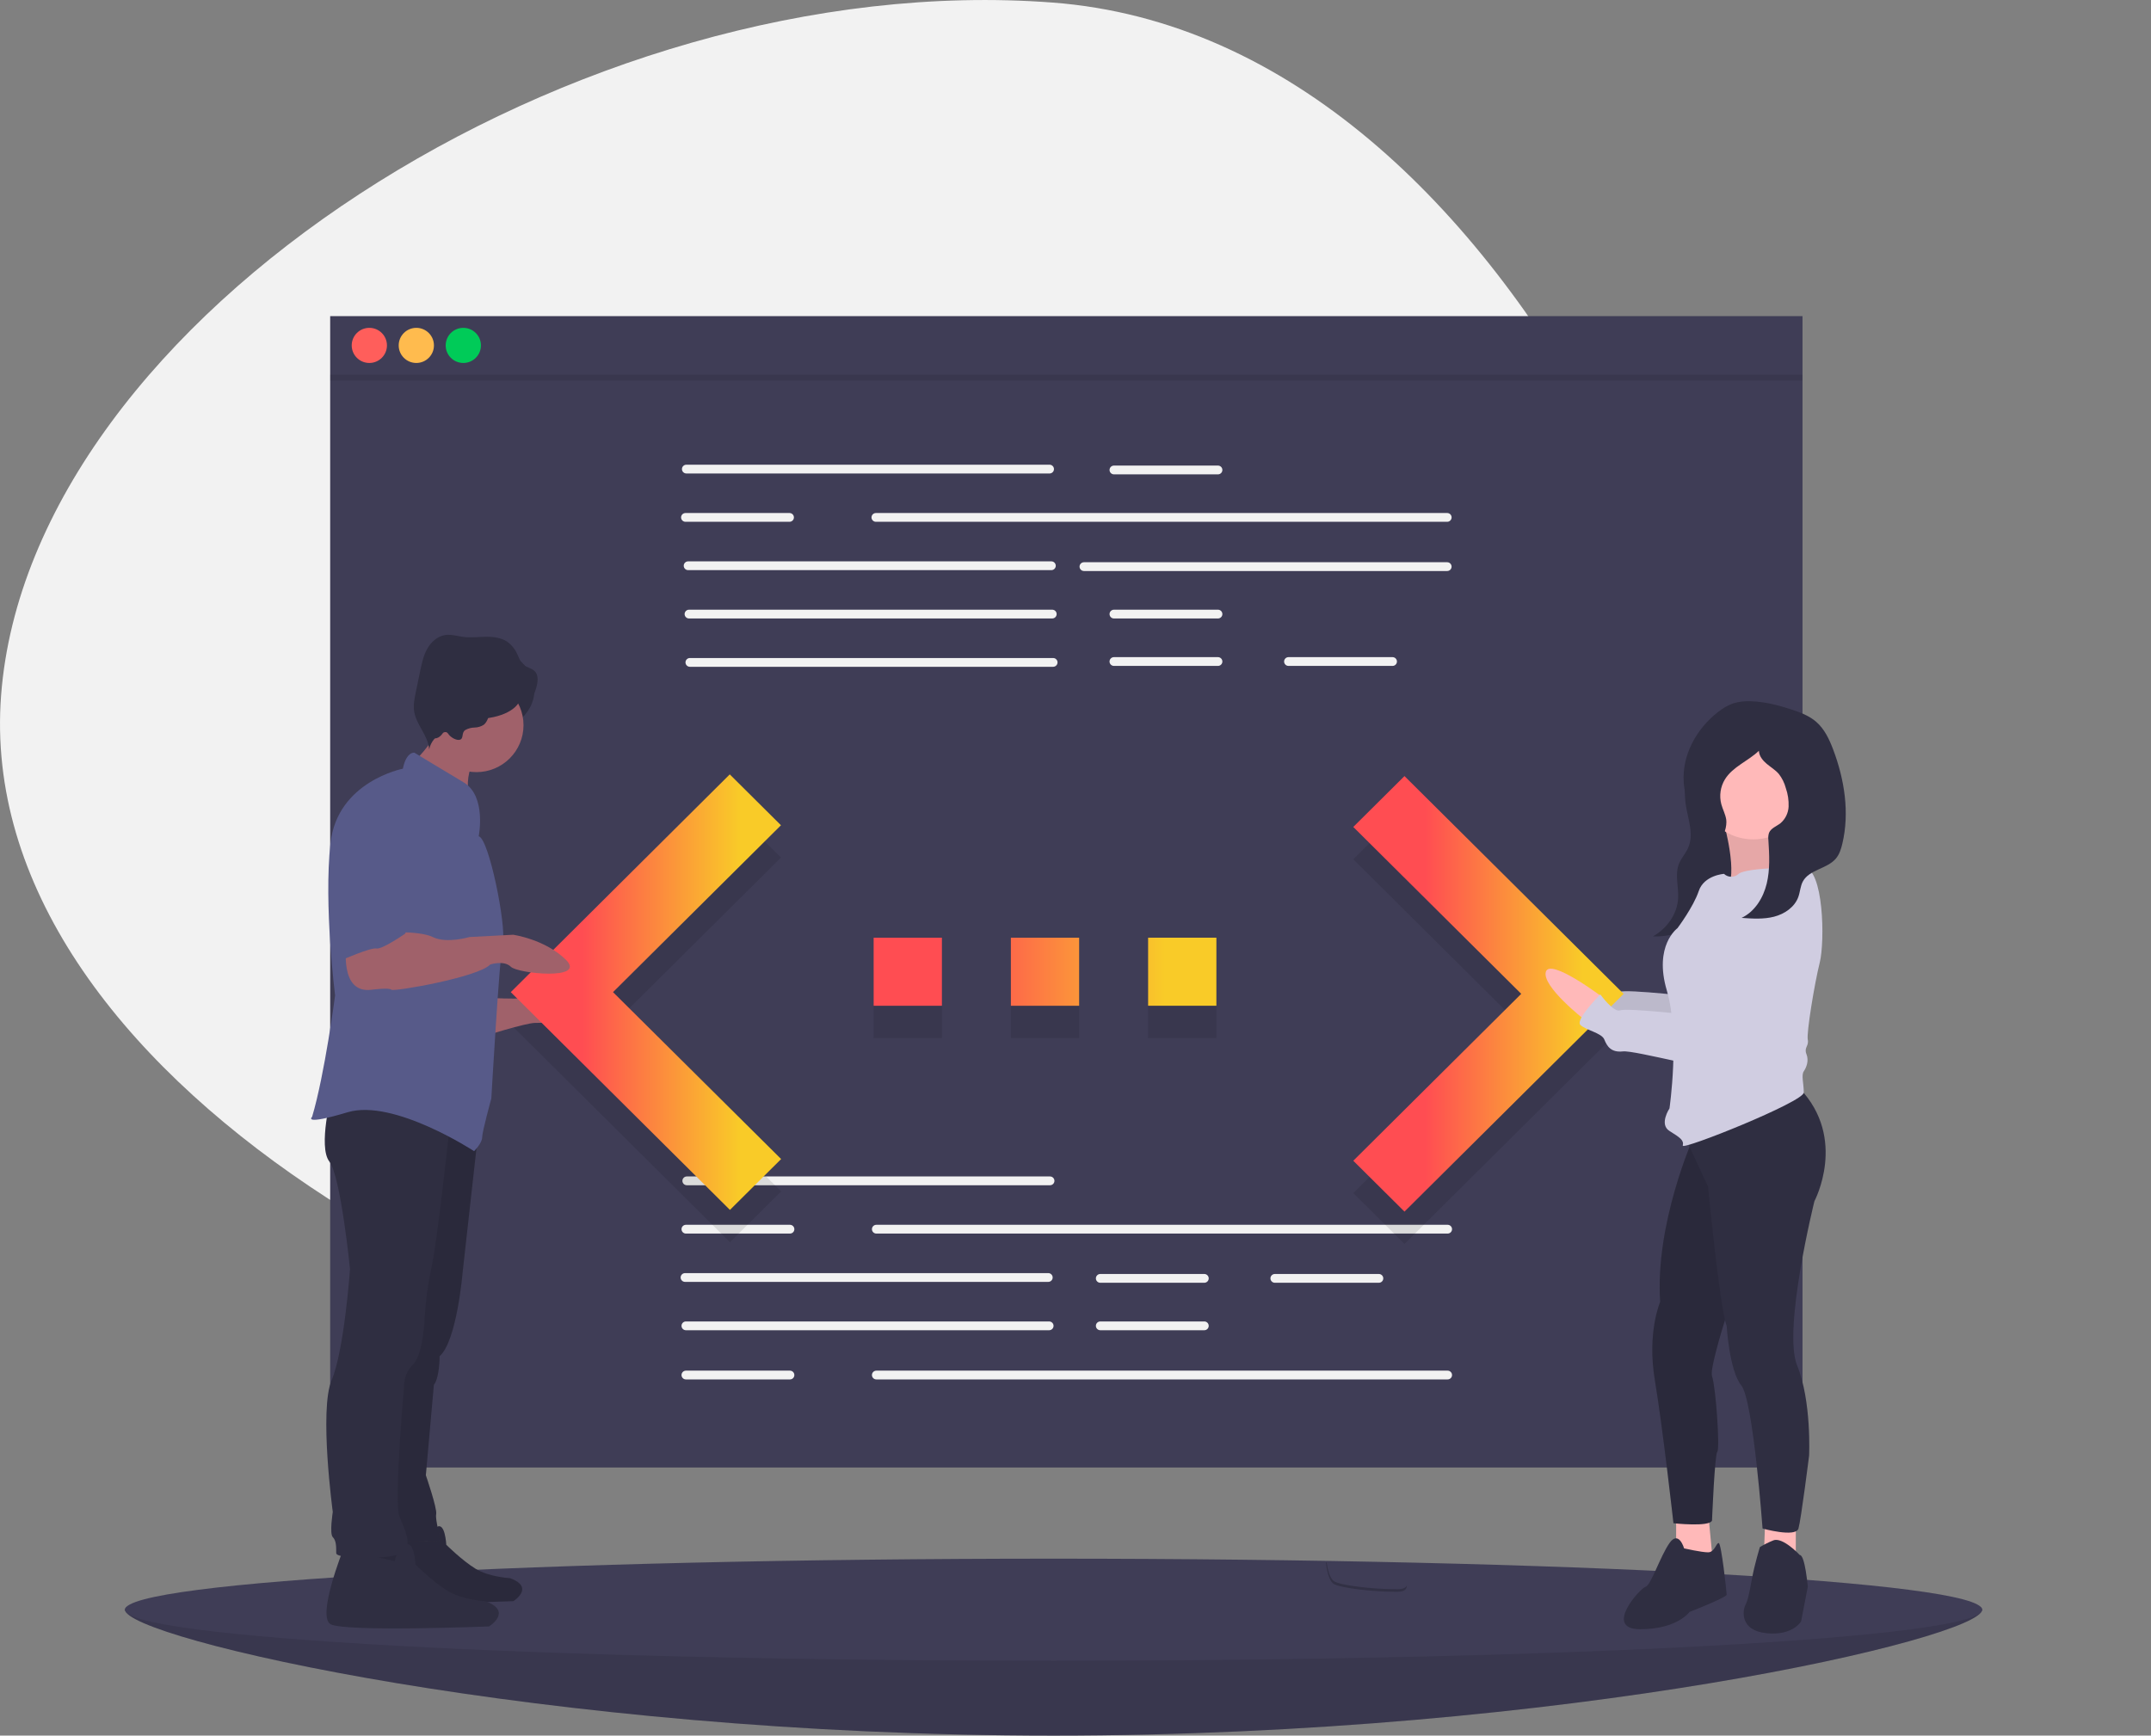 <svg width="456" height="368" viewBox="0 0 456 368" fill="none" xmlns="http://www.w3.org/2000/svg">
<rect x="0" y="0" width="456" height="368" fill="#808080" stroke="none"/>
<path d="M211.067 301.385C110.457 293.751 -5.876 227.437 0.234 147.418C6.343 67.4 122.543 -7.09 223.153 0.544C323.764 8.178 381.677 157.717 375.567 237.735C369.457 317.754 311.677 309.019 211.067 301.385Z" fill="#F2F2F2"/>
<path d="M382.12 67.03H69.996V311.153H382.12V67.03Z" fill="#3F3D56"/>
<path d="M222.505 100.392H145.507C144.992 100.392 144.573 99.978 144.569 99.465C144.565 98.952 144.984 98.534 145.499 98.53H145.503H222.505C223.019 98.53 223.439 98.952 223.434 99.465C223.434 99.974 223.019 100.392 222.505 100.392Z" fill="#F2F2F2"/>
<path d="M306.795 110.637H185.689C185.174 110.637 184.755 110.219 184.755 109.706C184.755 109.193 185.174 108.775 185.689 108.775H306.799C307.314 108.775 307.733 109.193 307.733 109.706C307.733 110.219 307.314 110.637 306.795 110.637Z" fill="#F2F2F2"/>
<path d="M222.878 120.886H145.881C145.366 120.886 144.947 120.468 144.947 119.955C144.947 119.442 145.366 119.024 145.881 119.024H222.882C223.397 119.024 223.816 119.442 223.816 119.955C223.816 120.468 223.397 120.886 222.878 120.886Z" fill="#F2F2F2"/>
<path d="M306.795 121.072H229.793C229.278 121.072 228.859 120.654 228.859 120.141C228.859 119.628 229.278 119.21 229.793 119.21H306.795C307.309 119.21 307.729 119.628 307.729 120.141C307.729 120.654 307.313 121.072 306.795 121.072Z" fill="#F2F2F2"/>
<path d="M223.065 131.135H146.067C145.553 131.135 145.134 130.717 145.134 130.204C145.134 129.691 145.553 129.273 146.067 129.273H223.069C223.584 129.273 224.003 129.691 224.003 130.204C224.003 130.717 223.584 131.135 223.065 131.135Z" fill="#F2F2F2"/>
<path d="M223.252 141.38H146.254C145.74 141.38 145.32 140.962 145.32 140.449C145.32 139.936 145.74 139.518 146.254 139.518H223.256C223.771 139.518 224.19 139.936 224.19 140.449C224.19 140.962 223.771 141.38 223.252 141.38Z" fill="#F2F2F2"/>
<path d="M258.204 100.578H236.152C235.637 100.578 235.218 100.161 235.218 99.647C235.218 99.134 235.637 98.716 236.152 98.716H258.204C258.719 98.716 259.138 99.134 259.138 99.647C259.138 100.161 258.719 100.578 258.204 100.578Z" fill="#F2F2F2"/>
<path d="M258.204 131.135H236.152C235.637 131.135 235.218 130.717 235.218 130.204C235.218 129.691 235.637 129.273 236.152 129.273H258.204C258.719 129.273 259.138 129.691 259.138 130.204C259.138 130.717 258.719 131.135 258.204 131.135Z" fill="#F2F2F2"/>
<path d="M258.204 141.194H236.152C235.637 141.194 235.218 140.78 235.214 140.267C235.214 139.754 235.629 139.336 236.143 139.332H236.148H258.2C258.714 139.332 259.134 139.746 259.138 140.259C259.138 140.772 258.723 141.19 258.208 141.194H258.204Z" fill="#F2F2F2"/>
<path d="M295.206 141.194H273.154C272.639 141.194 272.22 140.772 272.224 140.259C272.224 139.746 272.644 139.332 273.154 139.332H295.206C295.721 139.332 296.14 139.746 296.144 140.259C296.144 140.772 295.729 141.19 295.215 141.194C295.21 141.194 295.21 141.194 295.206 141.194Z" fill="#F2F2F2"/>
<path d="M167.372 110.637H145.32C144.806 110.637 144.386 110.219 144.386 109.706C144.386 109.193 144.806 108.775 145.32 108.775H167.372C167.887 108.775 168.306 109.193 168.306 109.706C168.306 110.219 167.887 110.637 167.372 110.637Z" fill="#F2F2F2"/>
<path d="M222.6 251.305H145.598C145.084 251.305 144.665 250.887 144.665 250.374C144.665 249.861 145.084 249.443 145.598 249.443H222.6C223.115 249.443 223.534 249.861 223.534 250.374C223.534 250.887 223.115 251.305 222.6 251.305Z" fill="#F2F2F2"/>
<path d="M222.227 271.799H145.225C144.71 271.799 144.291 271.381 144.291 270.868C144.291 270.355 144.71 269.937 145.225 269.937H222.227C222.741 269.937 223.16 270.355 223.16 270.868C223.16 271.381 222.741 271.799 222.227 271.799Z" fill="#F2F2F2"/>
<path d="M222.413 282.048H145.412C144.897 282.048 144.478 281.63 144.478 281.117C144.478 280.604 144.897 280.186 145.412 280.186H222.413C222.928 280.186 223.347 280.604 223.347 281.117C223.347 281.63 222.928 282.048 222.413 282.048Z" fill="#F2F2F2"/>
<path d="M255.307 271.985H233.255C232.74 271.985 232.321 271.568 232.321 271.054C232.321 270.541 232.74 270.123 233.255 270.123H255.307C255.821 270.123 256.241 270.541 256.241 271.054C256.241 271.568 255.821 271.985 255.307 271.985Z" fill="#F2F2F2"/>
<path d="M255.307 282.048H233.255C232.74 282.048 232.321 281.63 232.321 281.117C232.321 280.604 232.74 280.186 233.255 280.186H255.307C255.821 280.186 256.241 280.604 256.241 281.117C256.241 281.63 255.821 282.048 255.307 282.048Z" fill="#F2F2F2"/>
<path d="M292.313 271.985H270.261C269.747 271.985 269.327 271.568 269.327 271.054C269.327 270.541 269.747 270.123 270.261 270.123H292.313C292.828 270.123 293.247 270.541 293.247 271.054C293.247 271.568 292.828 271.985 292.313 271.985Z" fill="#F2F2F2"/>
<path d="M306.89 261.554H185.78C185.266 261.554 184.846 261.136 184.846 260.623C184.846 260.11 185.266 259.692 185.78 259.692H306.89C307.405 259.692 307.824 260.11 307.824 260.623C307.824 261.136 307.405 261.554 306.89 261.554Z" fill="#F2F2F2"/>
<path d="M167.464 261.554H145.412C144.897 261.554 144.478 261.136 144.478 260.623C144.478 260.11 144.897 259.692 145.412 259.692H167.464C167.978 259.692 168.398 260.11 168.398 260.623C168.402 261.136 167.983 261.554 167.464 261.554Z" fill="#F2F2F2"/>
<path d="M306.89 292.479H185.78C185.266 292.479 184.846 292.061 184.846 291.548C184.846 291.035 185.266 290.617 185.78 290.617H306.89C307.405 290.617 307.824 291.035 307.824 291.548C307.824 292.066 307.405 292.479 306.89 292.479Z" fill="#F2F2F2"/>
<path d="M167.464 292.479H145.412C144.897 292.479 144.478 292.061 144.478 291.548C144.478 291.035 144.897 290.617 145.412 290.617H167.464C167.978 290.617 168.398 291.035 168.398 291.548C168.402 292.066 167.983 292.479 167.464 292.479Z" fill="#F2F2F2"/>
<path d="M78.297 76.961C80.36 76.961 82.032 75.293 82.032 73.237C82.032 71.18 80.36 69.513 78.297 69.513C76.234 69.513 74.561 71.18 74.561 73.237C74.561 75.293 76.234 76.961 78.297 76.961Z" fill="#FF5E5B"/>
<path d="M88.258 76.961C90.321 76.961 91.993 75.293 91.993 73.237C91.993 71.18 90.321 69.513 88.258 69.513C86.195 69.513 84.522 71.18 84.522 73.237C84.522 75.293 86.195 76.961 88.258 76.961Z" fill="#FFBB4E"/>
<path d="M98.219 76.961C100.283 76.961 101.955 75.293 101.955 73.237C101.955 71.18 100.283 69.513 98.219 69.513C96.156 69.513 94.484 71.18 94.484 73.237C94.484 75.293 96.156 76.961 98.219 76.961Z" fill="#00CB58"/>
<path opacity="0.1" d="M382.12 79.443H69.996V80.684H382.12V79.443Z" fill="black"/>
<path opacity="0.1" d="M286.888 252.965L322.492 217.579L286.888 182.19L297.742 171.407L344.204 217.579L297.742 263.751L286.888 252.965Z" fill="black"/>
<path opacity="0.1" d="M185.207 220.103H199.68V205.675H185.207V220.103ZM257.868 205.675H243.394V220.103H257.868V205.675ZM214.299 220.103H228.772V205.675H214.299V220.103Z" fill="black"/>
<path opacity="0.1" d="M165.596 252.605L129.955 217.219L165.559 181.83L154.705 171.047L108.281 217.219L154.742 263.392L165.596 252.605Z" fill="black"/>
<path d="M420.193 341.304C420.193 347.279 332.064 367.996 223.347 367.996C114.631 367.996 26.502 347.283 26.502 341.304C26.502 335.325 114.631 346.356 223.347 346.356C332.064 346.356 420.193 335.329 420.193 341.304Z" fill="#3F3D56"/>
<path opacity="0.1" d="M420.193 341.304C420.193 347.279 332.064 367.996 223.347 367.996C114.631 367.996 26.502 347.283 26.502 341.304C26.502 335.325 114.631 346.356 223.347 346.356C332.064 346.356 420.193 335.329 420.193 341.304Z" fill="black"/>
<path d="M223.347 352.124C332.062 352.124 420.193 347.279 420.193 341.304C420.193 335.328 332.062 330.484 223.347 330.484C114.632 330.484 26.502 335.328 26.502 341.304C26.502 347.279 114.632 352.124 223.347 352.124Z" fill="#3F3D56"/>
<path opacity="0.2" d="M296.339 336.955C291.139 336.996 284.253 336.148 282.867 335.304C281.812 334.663 281.389 332.362 281.248 331.303C281.152 331.307 281.094 331.307 281.094 331.307C281.094 331.307 281.385 335.01 282.771 335.854C284.157 336.694 291.043 337.547 296.244 337.505C297.746 337.493 298.265 336.959 298.236 336.173C298.033 336.649 297.46 336.947 296.339 336.955Z" fill="black"/>
<path d="M339.692 208.042C339.692 208.042 328.552 199.609 327.705 202.7C326.859 205.791 335.878 212.817 335.878 212.817L339.692 208.042Z" fill="#FFB9B9"/>
<path opacity="0.1" d="M339.692 208.042C339.692 208.042 328.552 199.609 327.705 202.7C326.859 205.791 335.878 212.817 335.878 212.817L339.692 208.042Z" fill="black"/>
<path d="M376.471 181.342C376.471 181.342 363.222 204.947 362.94 208.319C362.657 211.691 362.657 211.973 361.528 211.691C360.399 211.41 344.897 209.726 343.49 210.284C342.079 210.847 339.26 206.912 339.26 206.912C339.26 206.912 333.906 212.25 335.031 213.375C336.156 214.501 339.543 215.059 340.103 216.466C340.668 217.873 341.514 219.276 344.05 218.994C346.586 218.713 363.782 223.492 366.036 222.648C368.29 221.804 368.854 220.401 369.983 220.401C371.112 220.401 373.366 219.276 373.366 218.994C373.366 218.713 381.26 203.821 381.26 203.821C381.26 203.821 390.566 183.592 376.471 181.342Z" fill="#D0CDE1"/>
<path opacity="0.1" d="M376.471 181.342C376.471 181.342 363.222 204.947 362.94 208.319C362.657 211.691 362.657 211.973 361.528 211.691C360.399 211.41 344.897 209.726 343.49 210.284C342.079 210.847 339.26 206.912 339.26 206.912C339.26 206.912 333.906 212.25 335.031 213.375C336.156 214.501 339.543 215.059 340.103 216.466C340.668 217.873 341.514 219.276 344.05 218.994C346.586 218.713 363.782 223.492 366.036 222.648C368.29 221.804 368.854 220.401 369.983 220.401C371.112 220.401 373.366 219.276 373.366 218.994C373.366 218.713 381.26 203.821 381.26 203.821C381.26 203.821 390.566 183.592 376.471 181.342Z" fill="black"/>
<path d="M357.249 165.784C357.129 167.278 357.154 168.775 357.32 170.265C357.747 173.492 359.237 176.86 357.83 179.873C357.32 180.965 356.452 181.921 355.983 183.026C354.983 185.368 355.892 187.97 355.755 190.461C355.581 193.684 353.526 196.787 350.397 198.554C355.738 198.72 360.819 196.088 364.181 192.497C367.543 188.909 369.415 184.457 370.818 180.005C371.54 177.916 372 175.743 372.196 173.542C372.308 172.276 372.158 171.002 371.76 169.797C371.266 168.618 370.614 167.513 369.826 166.508C368.983 165.329 368.12 164.125 366.879 163.248C365.347 162.168 362.4 161.079 360.37 161.237C357.88 161.427 357.353 164.059 357.249 165.784Z" fill="#2F2E41"/>
<path d="M365.476 174.601C365.476 174.601 368.576 185.562 366.04 188.653C363.504 191.744 381.26 187.246 381.26 187.246C381.26 187.246 372.523 178.536 376.749 172.913L365.476 174.601Z" fill="#FFB9B9"/>
<path opacity="0.1" d="M365.476 174.601C365.476 174.601 368.576 185.562 366.04 188.653C363.504 191.744 381.26 187.246 381.26 187.246C381.26 187.246 372.523 178.536 376.749 172.913L365.476 174.601Z" fill="black"/>
<path d="M286.888 246.113L322.492 210.723L286.888 175.338L297.742 164.551L344.204 210.723L297.742 256.895L286.888 246.113Z" fill="url(#paint0_linear)"/>
<path d="M355.332 320.719V328.866L359.557 333.926L363.222 332.238L362.093 320.438L355.332 320.719Z" fill="#FFB9B9"/>
<path d="M357.021 328.303C357.021 328.303 355.892 324.368 353.92 327.178C351.949 329.987 349.973 336.169 348.848 336.45C347.719 336.732 339.829 345.441 347.719 345.441C355.61 345.441 358.15 341.788 358.15 341.788C358.15 341.788 366.044 338.697 366.044 338.134C366.044 337.572 364.915 327.174 364.355 327.174C363.791 327.174 363.508 329.139 362.101 329.139C360.694 329.139 357.021 328.303 357.021 328.303Z" fill="#2F2E41"/>
<path d="M374.217 322.122L373.935 329.71L380.7 332.52V321.563L374.217 322.122Z" fill="#FFB9B9"/>
<path d="M381.543 329.71C381.543 329.71 377.878 325.775 375.906 326.619C374.931 327.012 373.989 327.48 373.088 328.026C373.088 328.026 371.959 331.68 371.399 334.77C370.834 337.861 370.552 339.268 369.987 340.389C369.423 341.515 368.858 345.727 374.499 346.29C380.136 346.852 381.829 343.762 381.829 343.762L383.24 336.454C383.236 336.454 382.672 329.71 381.543 329.71Z" fill="#2F2E41"/>
<path d="M358.992 241.197C358.992 241.197 350.82 259.461 351.945 276.04C351.945 276.04 349.126 282.503 350.816 292.62C352.505 302.737 354.763 322.97 354.763 322.97C354.763 322.97 362.375 323.814 362.936 322.407C362.936 322.407 363.5 308.356 364.064 307.797C364.629 307.234 363.782 294.308 362.936 291.78C362.089 289.252 370.83 264.244 370.83 264.244L368.576 233.054L358.992 241.197Z" fill="#2F2E41"/>
<path opacity="0.1" d="M358.992 241.197C358.992 241.197 350.82 259.461 351.945 276.04C351.945 276.04 349.126 282.503 350.816 292.62C352.505 302.737 354.763 322.97 354.763 322.97C354.763 322.97 362.375 323.814 362.936 322.407C362.936 322.407 363.5 308.356 364.064 307.797C364.629 307.234 363.782 294.308 362.936 291.78C362.089 289.252 370.83 264.244 370.83 264.244L368.576 233.054L358.992 241.197Z" fill="black"/>
<path d="M356.739 240.072L362.093 251.591C362.093 251.591 364.629 277.724 366.04 281.097C366.04 281.097 366.605 290.65 369.141 293.741C371.677 296.832 373.652 324.091 373.652 324.091C373.652 324.091 380.7 326.057 381.265 324.091C381.829 322.126 383.518 308.637 383.518 308.637C383.518 308.637 384.083 297.118 380.982 289.529C377.882 281.941 384.647 254.686 384.647 254.686C384.647 254.686 391.695 241.478 381.547 230.799L356.739 240.072Z" fill="#2F2E41"/>
<path d="M371.681 177.969C378.062 177.969 383.236 172.812 383.236 166.45C383.236 160.088 378.062 154.931 371.681 154.931C365.299 154.931 360.125 160.088 360.125 166.45C360.125 172.812 365.299 177.969 371.681 177.969Z" fill="#FFB9B9"/>
<path d="M382.389 183.874C382.389 183.874 370.27 183.874 368.576 185.281C367.709 186.104 366.343 186.104 365.476 185.281C365.476 185.281 361.246 185.562 360.121 188.934C358.992 192.306 355.61 196.804 355.61 196.804C355.61 196.804 350.538 200.458 353.356 210.011C356.174 219.565 353.92 235.019 353.92 235.019C353.92 235.019 351.667 238.392 353.92 239.798C356.174 241.205 357.021 241.764 356.739 242.889C356.456 244.015 382.389 233.617 382.389 231.651C382.389 229.686 381.825 227.998 382.389 227.154C382.954 226.31 383.518 224.907 382.954 223.5C382.389 222.093 383.518 221.816 383.236 220.409C382.954 219.003 384.647 208.609 385.772 204.111C386.897 199.613 386.619 184.155 382.389 183.874Z" fill="#D0CDE1"/>
<path d="M339.692 211.414C339.692 211.414 328.552 202.982 327.705 206.072C326.859 209.163 335.878 216.189 335.878 216.189L339.692 211.414Z" fill="#FFB9B9"/>
<path d="M376.471 185.276C376.471 185.276 363.222 208.882 362.94 212.254C362.657 215.626 362.657 215.908 361.528 215.626C360.399 215.345 344.897 213.661 343.49 214.219C342.079 214.782 339.26 210.847 339.26 210.847C339.26 210.847 333.906 216.185 335.031 217.31C336.16 218.436 339.543 218.994 340.103 220.401C340.668 221.808 341.514 223.211 344.05 222.929C346.586 222.648 363.782 227.427 366.036 226.583C368.29 225.739 368.854 224.336 369.983 224.336C371.112 224.336 373.366 223.211 373.366 222.929C373.366 222.648 381.26 207.756 381.26 207.756C381.26 207.756 390.566 187.527 376.471 185.276Z" fill="#D0CDE1"/>
<path d="M365.957 173.811C365.795 172.669 365.21 171.635 364.911 170.522C364.434 168.722 364.716 166.806 365.691 165.221C367.348 162.552 370.606 161.369 372.872 159.193C372.918 160.302 373.69 161.249 374.545 161.961C375.396 162.672 376.375 163.252 377.097 164.096C377.79 164.985 378.297 166.007 378.583 167.1C379.027 168.362 379.227 169.698 379.173 171.039C379.106 172.392 378.488 173.654 377.463 174.539C376.616 175.205 375.437 175.586 375.026 176.579C374.864 177.076 374.819 177.601 374.889 178.118C375.084 181.209 375.263 184.358 374.532 187.366C373.802 190.378 372.013 193.287 369.207 194.619C371.511 194.781 373.864 194.942 376.101 194.363C378.338 193.784 380.476 192.323 381.244 190.151C381.626 189.079 381.659 187.887 382.198 186.89C383.564 184.358 387.341 184.242 389.196 182.041C389.939 181.16 390.296 180.026 390.562 178.904C392.127 172.317 391.027 165.321 388.644 158.982C387.822 156.797 386.801 154.596 385.037 153.061C383.539 151.753 381.621 151.033 379.729 150.417C376.964 149.519 374.117 148.782 371.212 148.687C369.95 148.613 368.684 148.762 367.472 149.122C366.277 149.552 365.164 150.185 364.181 150.992C359.627 154.521 356.531 160.165 356.942 165.9C357.191 169.371 358.665 172.652 360.561 175.574C361.225 176.596 362.79 178.776 364.243 178.131C365.567 177.551 366.127 175.044 365.957 173.811Z" fill="#2F2E41"/>
<path d="M185.207 213.251H199.68V198.823H185.207V213.251ZM257.868 198.819H243.394V213.247H257.868V198.819ZM214.299 213.251H228.772V198.823H214.299V213.251Z" fill="url(#paint1_linear)"/>
<path d="M101.117 155.825C107.842 155.825 113.294 151.584 113.294 146.353C113.294 141.123 107.842 136.882 101.117 136.882C94.391 136.882 88.939 141.123 88.939 146.353C88.939 151.584 94.391 155.825 101.117 155.825Z" fill="#2F2E41"/>
<path d="M103.188 211.547C103.188 211.547 114.149 212.275 116.096 210.818C118.043 209.362 126.327 212.759 127.058 214.704C127.788 216.644 115.365 216.888 113.419 216.888C111.472 216.888 102.216 219.801 102.216 219.801L103.188 211.547Z" fill="#A0616A"/>
<path d="M80.617 324.658C80.617 324.658 75.507 337.501 78.172 339.049C80.837 340.6 108.82 339.492 108.82 339.492C108.82 339.492 113.485 336.612 108.152 334.621C108.152 334.621 103.711 334.398 100.822 332.627C97.933 330.856 94.604 327.534 94.604 327.534C94.604 327.534 94.38 322.664 92.604 323.768C91.529 324.476 90.802 325.601 90.603 326.867L80.617 324.658Z" fill="#2F2E41"/>
<path opacity="0.1" d="M80.617 324.658C80.617 324.658 75.507 337.501 78.172 339.049C80.837 340.6 108.82 339.492 108.82 339.492C108.82 339.492 113.485 336.612 108.152 334.621C108.152 334.621 103.711 334.398 100.822 332.627C97.933 330.856 94.604 327.534 94.604 327.534C94.604 327.534 94.38 322.664 92.604 323.768C91.529 324.476 90.802 325.601 90.603 326.867L80.617 324.658Z" fill="black"/>
<path d="M165.596 245.753L129.955 210.363L165.559 174.978L154.705 164.191L108.281 210.363L154.742 256.535L165.596 245.753Z" fill="url(#paint2_linear)"/>
<path d="M72.743 328.585C72.743 328.585 67.14 342.669 70.062 344.366C72.984 346.066 103.673 344.85 103.673 344.85C103.673 344.85 108.787 341.693 102.943 339.508C102.943 339.508 98.07 339.264 94.903 337.323C91.736 335.383 88.084 331.737 88.084 331.737C88.084 331.737 87.839 326.396 85.892 327.608C84.713 328.382 83.916 329.615 83.701 331.009L72.743 328.585Z" fill="#2F2E41"/>
<path d="M101.482 239.228L98.07 269.821C98.07 269.821 96.854 284.39 93.197 287.547C93.197 287.547 93.197 292.161 91.981 293.617L90.275 312.799C90.275 312.799 92.712 319.842 92.467 321.054C92.222 322.266 93.442 326.152 93.197 326.64C92.952 327.128 81.505 326.64 81.505 326.64L83.941 287.547L91.491 233.158L101.482 239.228Z" fill="#2F2E41"/>
<path opacity="0.1" d="M101.482 239.228L98.07 269.821C98.07 269.821 96.854 284.39 93.197 287.547C93.197 287.547 93.197 292.161 91.981 293.617L90.275 312.799C90.275 312.799 92.712 319.842 92.467 321.054C92.222 322.266 93.442 326.152 93.197 326.64C92.952 327.128 81.505 326.64 81.505 326.64L83.941 287.547L91.491 233.158L101.482 239.228Z" fill="black"/>
<path d="M95.393 238.259C95.393 238.259 92.712 263.267 91.496 268.609C90.732 272.126 90.242 275.701 90.034 279.293C90.034 279.293 89.79 287.063 87.598 289.248C86.303 290.526 85.597 292.285 85.651 294.105C85.651 294.105 83.46 318.629 84.676 321.542C85.892 324.455 87.112 326.884 85.892 328.829C84.676 330.769 71.278 330.769 71.278 329.313C71.278 327.856 71.278 326.64 70.547 325.912C69.817 325.183 70.547 320.57 70.547 320.57C70.547 320.57 67.626 298.959 70.303 292.645C72.984 286.331 74.2 269.093 74.2 269.093C74.2 269.093 72.253 249.427 69.817 246.27C67.381 243.113 70.303 231.945 70.303 231.945L95.393 238.259Z" fill="#2F2E41"/>
<path d="M88.536 160.591C88.818 161.232 89.499 161.592 90.113 161.932C93.691 163.897 96.684 166.744 99.631 169.557C98.896 167.071 99.05 164.406 100.075 162.023C100.428 161.212 100.888 160.335 100.635 159.486C100.448 158.862 99.917 158.411 99.398 158.013C98.195 157.087 96.937 156.23 95.629 155.452C94.716 154.91 92.844 153.462 91.794 153.619C91.74 155.03 91.711 156.288 91.093 157.608C90.952 157.918 88.644 160.835 88.536 160.591Z" fill="#A0616A"/>
<path d="M100.996 163.715C106.511 163.715 110.982 159.258 110.982 153.76C110.982 148.262 106.511 143.805 100.996 143.805C95.481 143.805 91.01 148.262 91.01 153.76C91.01 159.258 95.481 163.715 100.996 163.715Z" fill="#A0616A"/>
<path d="M101.482 177.311C101.482 177.311 103.188 168.813 98.315 165.9C93.442 162.987 87.843 159.586 87.843 159.586C87.843 159.586 86.137 159.342 85.406 162.987C85.406 162.987 71.523 165.66 70.062 178.768C68.601 191.876 71.037 211.062 71.037 211.062C71.037 211.062 68.846 227.816 66.164 236.799C66.164 236.799 63.973 238.739 73.714 235.826C83.456 232.913 100.506 244.081 100.506 244.081C100.506 244.081 102.212 242.38 102.212 241.168C102.212 239.956 104.159 232.913 104.159 232.913C104.159 232.913 105.865 203.048 106.595 199.647C107.33 196.25 103.673 177.796 101.482 177.311Z" fill="#575A89"/>
<path d="M98.643 154.782C99.245 154.451 99.917 154.273 100.602 154.261C101.287 154.252 101.959 154.049 102.54 153.685C103.482 152.965 103.553 151.567 104.242 150.603C105.242 149.204 107.234 149.035 108.953 149.105C110.007 149.146 111.14 149.208 112.024 148.642C112.933 148.058 113.344 146.962 113.651 145.927C114.012 144.707 114.249 143.209 113.348 142.303C112.726 141.674 111.738 141.55 111.045 140.995C110.327 140.42 110.032 139.489 109.638 138.657C109.194 137.644 108.488 136.766 107.6 136.109C106.292 135.202 104.62 135 103.03 135.016C101.436 135.033 99.838 135.244 98.257 135.045C96.962 134.884 95.671 134.458 94.38 134.648C92.736 134.892 91.375 136.129 90.566 137.573C89.756 139.021 89.408 140.672 89.072 142.294L88.154 146.709C87.868 148.079 87.585 149.486 87.805 150.863C88.262 153.727 90.802 156.002 90.977 158.895C91.317 157.273 92.45 155.928 93.994 155.316C94.185 155.225 94.401 155.196 94.608 155.241C94.862 155.32 95.007 155.572 95.169 155.783C95.588 156.338 96.895 157.173 97.638 156.784C98.302 156.449 97.804 155.349 98.643 154.782Z" fill="#2F2E41"/>
<path d="M73.474 200.135C73.474 200.135 71.768 210.818 78.832 209.846C78.832 209.846 82.485 209.362 82.974 209.846C83.46 210.33 101.486 207.173 103.922 204.504C103.922 204.504 106.844 203.532 108.305 204.988C109.766 206.445 124.381 207.901 119.998 203.532C115.615 199.163 108.791 198.194 108.791 198.194L99.535 198.678C99.535 198.678 94.662 200.135 91.74 198.678C88.818 197.222 80.538 197.706 80.538 197.706L73.474 200.135Z" fill="#A0616A"/>
<path d="M83.46 166.384C83.46 166.384 72.498 167.596 72.498 183.381V203.536C72.498 203.536 78.587 200.863 79.808 201.107C81.024 201.351 85.896 197.95 85.896 197.95C85.896 197.95 91.5 184.838 91.01 181.197C90.52 177.556 90.765 166.872 83.46 166.384Z" fill="#575A89"/>
<path d="M100.996 152.423C106.174 152.423 110.372 150.249 110.372 147.566C110.372 144.883 106.174 142.708 100.996 142.708C95.818 142.708 91.62 144.883 91.62 147.566C91.62 150.249 95.818 152.423 100.996 152.423Z" fill="#2F2E41"/>
<path d="M92.226 156.553C94.041 156.553 95.513 152.911 95.513 148.418C95.513 143.925 94.041 140.283 92.226 140.283C90.41 140.283 88.939 143.925 88.939 148.418C88.939 152.911 90.41 156.553 92.226 156.553Z" fill="#2F2E41"/>
<defs>
<linearGradient id="paint0_linear" x1="286.888" y1="210.723" x2="344.204" y2="210.723" gradientUnits="userSpaceOnUse">
<stop offset="0.266" stop-color="#FF4D52"/>
<stop offset="0.849" stop-color="#F9CB28"/>
</linearGradient>
<linearGradient id="paint1_linear" x1="185.207" y1="206.035" x2="257.868" y2="206.035" gradientUnits="userSpaceOnUse">
<stop offset="0.266" stop-color="#FF4D52"/>
<stop offset="0.849" stop-color="#F9CB28"/>
</linearGradient>
<linearGradient id="paint2_linear" x1="108.281" y1="210.363" x2="165.596" y2="210.363" gradientUnits="userSpaceOnUse">
<stop offset="0.266" stop-color="#FF4D52"/>
<stop offset="0.849" stop-color="#F9CB28"/>
</linearGradient>
</defs>
</svg>
